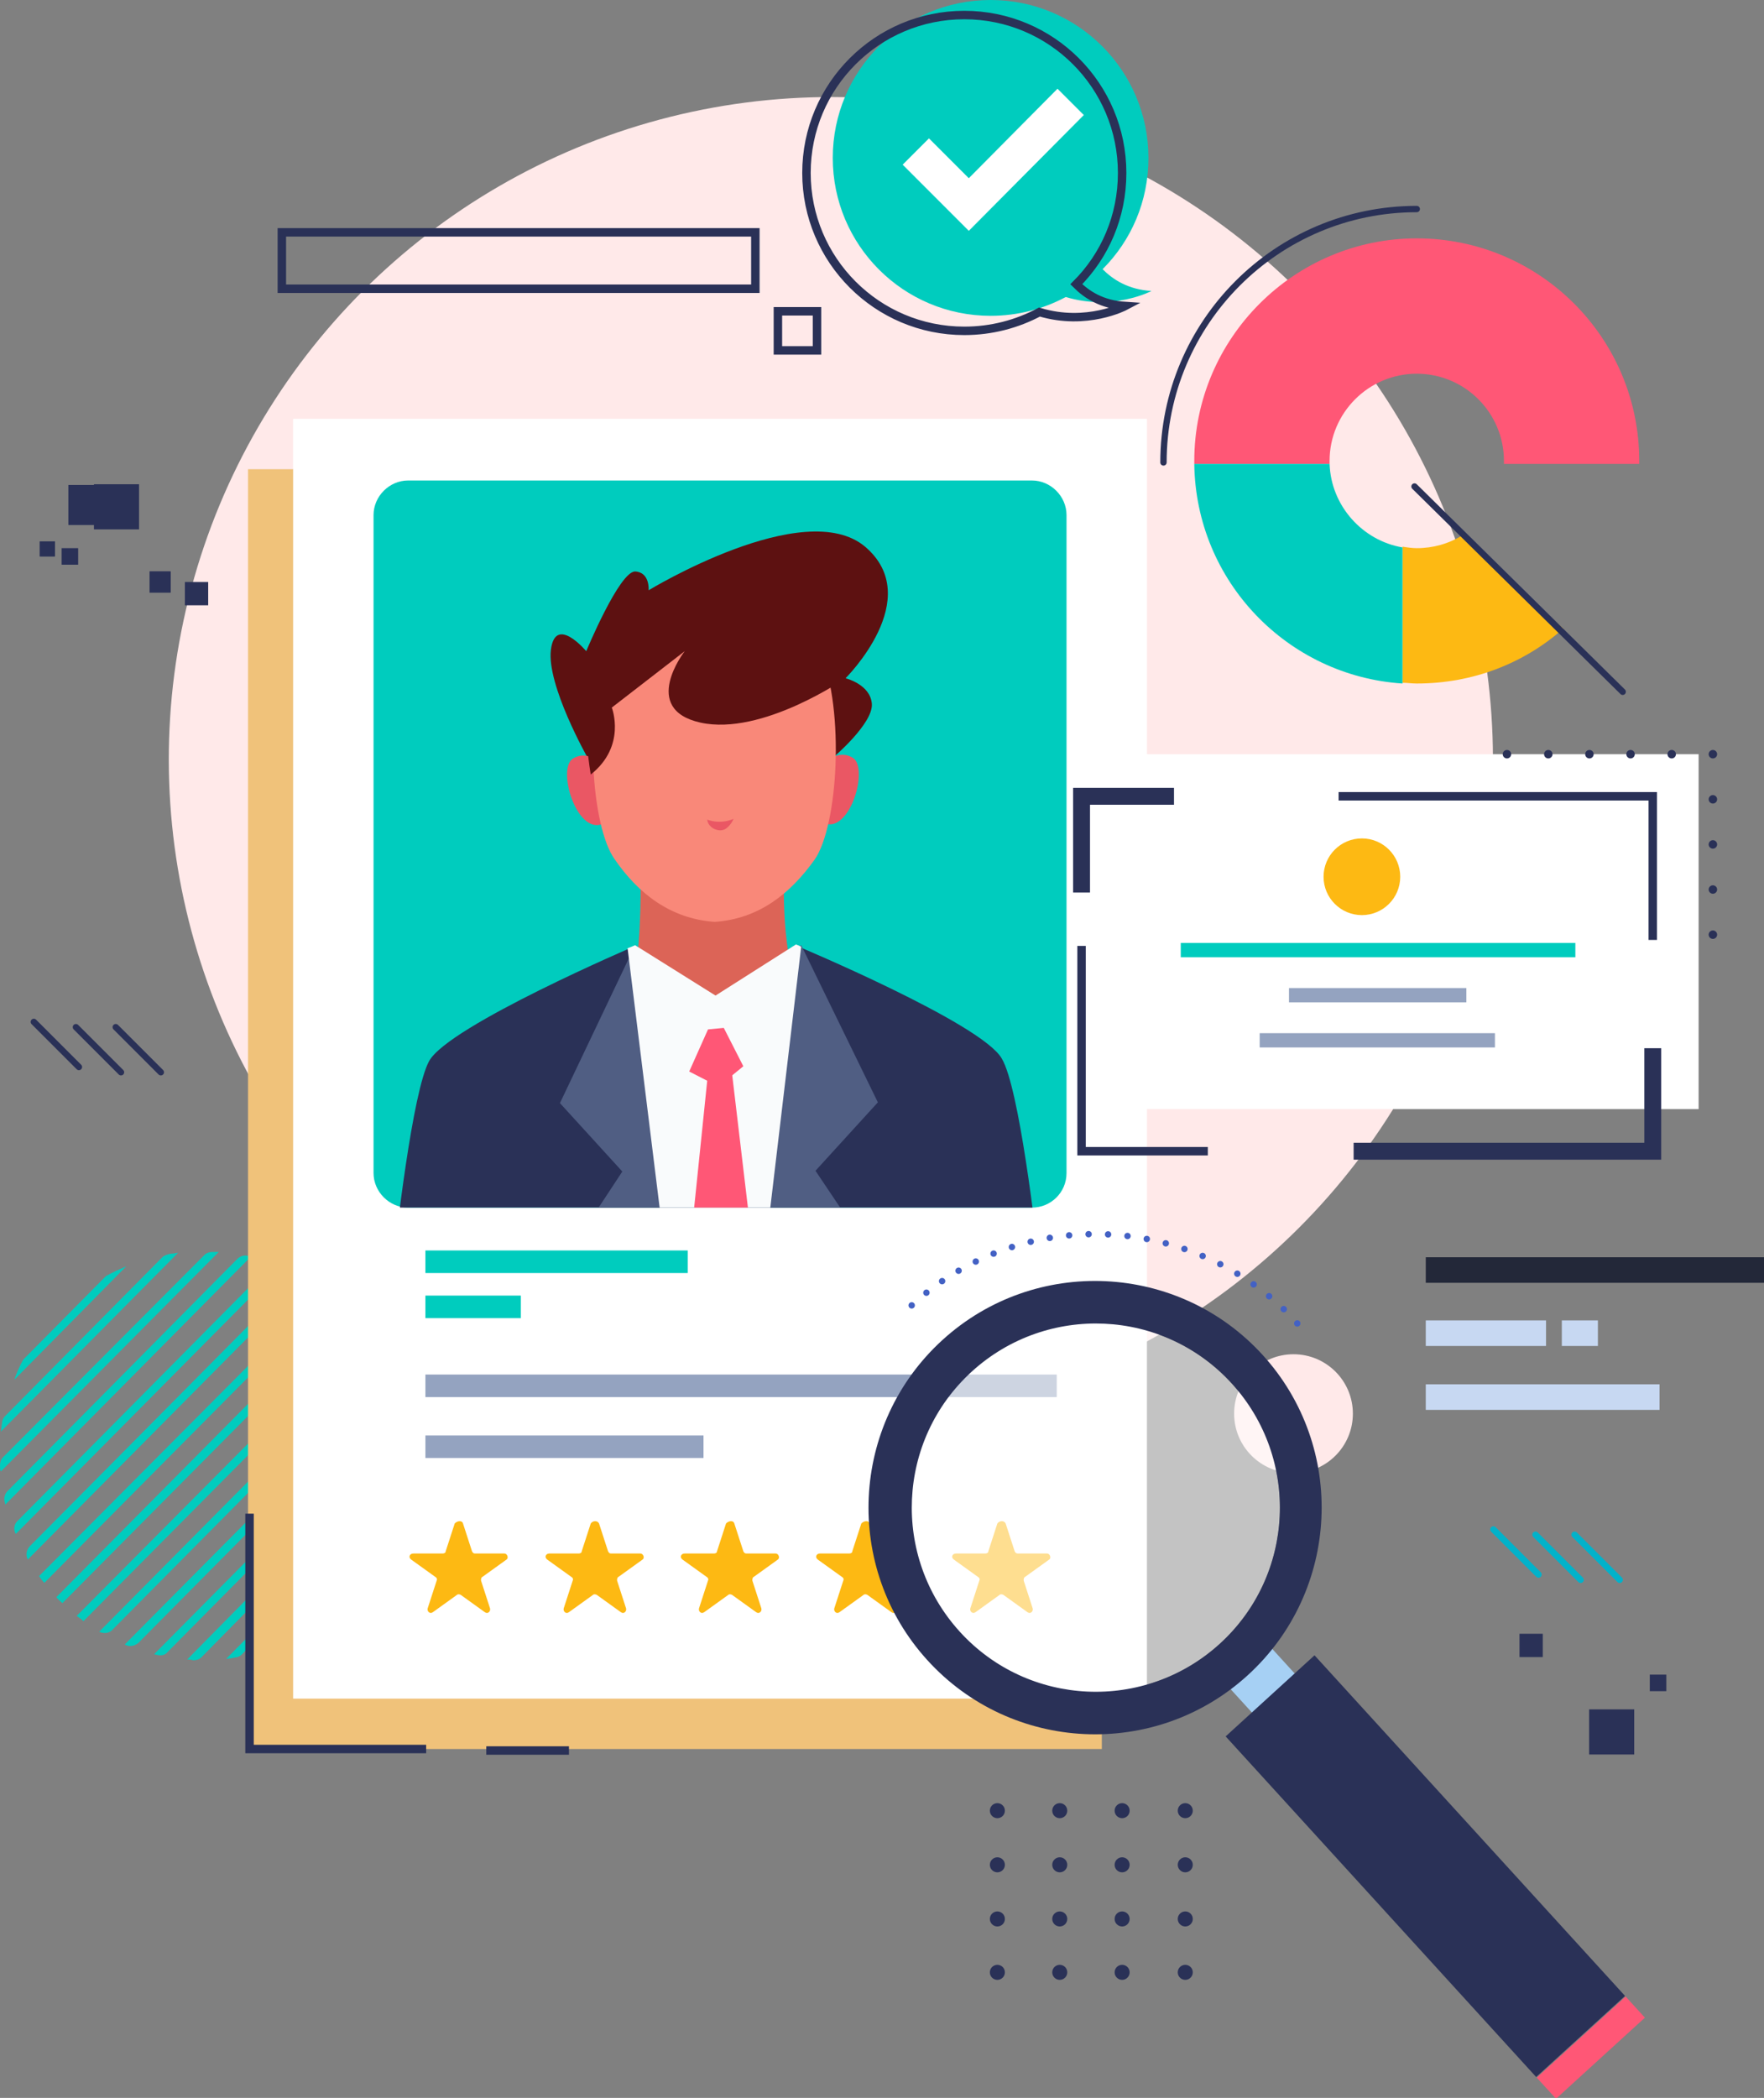 <?xml version="1.0" encoding="utf-8"?>
<!-- Generator: Adobe Illustrator 26.5.0, SVG Export Plug-In . SVG Version: 6.00 Build 0)  -->
<svg version="1.1" xmlns="http://www.w3.org/2000/svg" xmlns:xlink="http://www.w3.org/1999/xlink" x="0px" y="0px"
	 viewBox="0 0 234.7 279" style="enable-background:new 0 0 234.7 279;" xml:space="preserve">
<rect x="0" y="0" width="234.7" height="279" fill="#808080" stroke="none"/>
<style type="text/css">
	.st0{fill:#FFE9E9;}
	.st1{fill:#00CCBE;}
	.st2{fill:#F0C27A;}
	.st3{fill:#FFFFFF;}
	.st4{fill:#94A3C0;}
	.st5{clip-path:url(#SVGID_00000150060853121783259710000009394996532507815075_);}
	.st6{fill:#2A3157;}
	.st7{fill:#505E83;}
	.st8{fill:#DC6457;}
	.st9{fill:#5D1111;}
	.st10{fill:#EA5764;}
	.st11{fill:#F98879;}
	.st12{fill:#F9FBFC;}
	.st13{fill:#FF5776;}
	.st14{fill:#FDB913;}
	.st15{fill:none;stroke:#2A3157;stroke-width:1.125;stroke-miterlimit:10;}
	.st16{fill:none;stroke:#2A3157;stroke-width:2.249;stroke-miterlimit:10;}
	.st17{fill:none;stroke:#2A3157;stroke-width:1.125;stroke-linecap:round;stroke-linejoin:round;}
	.st18{fill:none;stroke:#2A3157;stroke-width:1.125;stroke-linecap:round;stroke-linejoin:round;stroke-dasharray:0,5.473;}
	.st19{fill:none;stroke:#2A3157;stroke-width:1.125;stroke-linecap:round;stroke-linejoin:round;stroke-dasharray:0,5.998;}
	.st20{fill:#A6D0F4;}
	.st21{opacity:0.53;fill:#FFFFFF;}
	.st22{fill:none;stroke:#4361C4;stroke-width:0.854;stroke-linecap:round;stroke-linejoin:round;}
	.st23{fill:none;stroke:#4361C4;stroke-width:0.854;stroke-linecap:round;stroke-linejoin:round;stroke-dasharray:0,2.594;}
	.st24{fill:none;stroke:#2A3157;stroke-width:0.844;stroke-linecap:round;stroke-linejoin:round;stroke-miterlimit:10;}
	.st25{fill:#232839;}
	.st26{fill:#C7D8F2;}
	.st27{fill:none;stroke:#02B2CA;stroke-width:0.844;stroke-linecap:round;stroke-linejoin:round;stroke-miterlimit:10;}
</style>
<g id="BACKGROUND">
</g>
<g id="OBJECTS">
	<g>
		<g>
			<g>
				
					<ellipse transform="matrix(0.707 -0.707 0.707 0.707 -39.054 107.783)" class="st0" cx="110.6" cy="101" rx="88.1" ry="88.1"/>
				<g>
					<g>
						<path class="st1" d="M16.6,218.7c0.1,0,0.1,0.1,0.2,0.1c0.5,0.2,1.1,0.1,1.6-0.3l33.5-33.8c0.4-0.4,0.5-1,0.3-1.6
							c0-0.1-0.1-0.1-0.1-0.2L16.6,218.7z"/>
						<path class="st1" d="M13.2,217L13.2,217c0.6,0.3,1.3,0.2,1.7-0.2l35.2-35.5c0.5-0.5,0.5-1.2,0.2-1.7l0,0L13.2,217z"/>
						<path class="st1" d="M10.2,214.9c0.3,0.2,0.6,0.4,0.9,0.7l37.9-38.2c-0.2-0.3-0.4-0.6-0.7-0.8L10.2,214.9z"/>
						<path class="st1" d="M24.9,220.7c0.3,0,0.5,0,0.8,0.1c0.4,0,0.8-0.1,1.1-0.4L53.8,193c0.3-0.3,0.4-0.7,0.4-1.1
							c0-0.3,0-0.5-0.1-0.8L24.9,220.7z"/>
						<path class="st1" d="M36.7,219c0.8-0.3,1.7-0.7,2.5-1.1c0.1-0.1,0.3-0.2,0.4-0.3l11.7-11.8c0.1-0.1,0.2-0.2,0.3-0.4
							c0.4-0.8,0.7-1.6,1.1-2.5L36.7,219z"/>
						<path class="st1" d="M20.5,220c0.2,0,0.3,0.1,0.5,0.1c0.5,0.1,1,0,1.3-0.4l30.9-31.2c0.3-0.4,0.5-0.9,0.4-1.3
							c0-0.2-0.1-0.3-0.1-0.5L20.5,220z"/>
						<path class="st1" d="M30.1,220.6c0.4,0,0.9-0.1,1.3-0.2c0.3,0,0.6-0.2,0.8-0.4l21.5-21.7c0.2-0.2,0.4-0.5,0.4-0.8
							c0.1-0.4,0.1-0.9,0.2-1.3L30.1,220.6z"/>
						<path class="st1" d="M5.2,209.6c0.2,0.3,0.4,0.6,0.7,0.9l38-38.3c-0.3-0.2-0.6-0.4-0.9-0.6L5.2,209.6z"/>
						<path class="st1" d="M0.7,188.3c-0.2,0.2-0.4,0.5-0.4,0.8c-0.1,0.4-0.1,0.9-0.2,1.3l23.6-23.8c-0.4,0.1-0.9,0.1-1.3,0.2
							c-0.3,0.1-0.6,0.2-0.8,0.4L0.7,188.3z"/>
						<path class="st1" d="M3.4,180.5c-0.1,0.1-0.2,0.2-0.3,0.3c-0.5,0.9-0.9,1.8-1.2,2.7l14.9-15.1c-0.9,0.4-1.8,0.8-2.7,1.3
							c-0.1,0.1-0.2,0.2-0.3,0.3L3.4,180.5z"/>
						<path class="st1" d="M0.4,193.8c-0.3,0.3-0.4,0.7-0.4,1.1c0,0.3,0,0.6,0.1,0.8l29-29.2c-0.3,0-0.5,0-0.8,0
							c-0.4,0-0.8,0.1-1.1,0.4L0.4,193.8z"/>
						<path class="st1" d="M2.3,202.3c-0.4,0.4-0.5,1-0.3,1.5c0,0.1,0.1,0.1,0.1,0.2l35.3-35.6c-0.1,0-0.1-0.1-0.2-0.1
							c-0.5-0.2-1.1-0.1-1.5,0.3L2.3,202.3z"/>
						<path class="st1" d="M3.9,205.7c-0.4,0.5-0.5,1.1-0.2,1.7l0,0l37-37.3l0,0c-0.6-0.3-1.3-0.2-1.7,0.2L3.9,205.7z"/>
						<path class="st1" d="M45.8,173.8L7.5,212.4c0.2,0.3,0.5,0.5,0.8,0.8l38.3-38.6C46.3,174.3,46,174.1,45.8,173.8z"/>
						<path class="st1" d="M1,198.3c-0.3,0.3-0.5,0.8-0.4,1.3c0,0.2,0.1,0.3,0.1,0.5l32.7-33c-0.2,0-0.3-0.1-0.5-0.1
							c-0.5-0.1-1,0.1-1.3,0.4L1,198.3z"/>
					</g>
				</g>
				<circle class="st0" cx="172.1" cy="188" r="7.9"/>
				<rect x="33" y="62.4" class="st2" width="113.6" height="170.2"/>
				<g>
					<g>
						<g>
							<rect x="39" y="55.7" class="st3" width="113.6" height="170.2"/>
							<rect x="56.6" y="166.3" class="st1" width="34.9" height="3"/>
							<g>
								<rect x="56.6" y="182.8" class="st4" width="84" height="3"/>
								<rect x="56.6" y="190.9" class="st4" width="37" height="3"/>
							</g>
							<rect x="56.6" y="172.3" class="st1" width="12.7" height="3"/>
						</g>
						<path class="st1" d="M137.3,160.6h-83c-2.5,0-4.6-2.1-4.6-4.6V68.5c0-2.5,2.1-4.6,4.6-4.6h83c2.5,0,4.6,2.1,4.6,4.6V156
							C141.9,158.6,139.8,160.6,137.3,160.6z"/>
						<g>
							<defs>
								<rect id="SVGID_1_" x="49.7" y="63.9" width="92.2" height="96.7"/>
							</defs>
							<clipPath id="SVGID_00000165946855924482613040000013270358655545820817_">
								<use xlink:href="#SVGID_1_"  style="overflow:visible;"/>
							</clipPath>
							<g style="clip-path:url(#SVGID_00000165946855924482613040000013270358655545820817_);">
								<path class="st6" d="M138.5,169.7c-0.7-6-2.9-25-5.2-28.9c-2.6-4.7-27.5-15.1-27.5-15.1l-10.6,6.8l-10.7-6.7
									c0,0-24.8,10.6-27.4,15.3c-2.2,4-4.4,23-5,29L138.5,169.7z"/>
								<polygon class="st7" points="89.6,128.9 84.5,125.7 74.5,146.7 82.8,155.8 77.8,163.4 85,169.9 92.2,169.9 								"/>
								<polygon class="st7" points="101.5,128.9 106.6,125.7 116.8,146.6 108.5,155.7 113.6,163.3 106.4,169.8 99.2,169.8 								
									"/>
								<path class="st8" d="M105.4,104.4c0,0-2.5,14.7,0,24.8c0,0-2.9,2.6-9.3,7l-1.8,0.4c-6.5-4.3-9.8-7.2-9.8-7.2
									c1.6-10.2,0.1-24.9,0.1-24.9"/>
								<g>
									<path class="st9" d="M86.3,78.5c0,0,20.7-12.6,28.8-5.8c8.1,6.9-2.6,17.5-2.6,17.5s3.3,0.8,3.5,3.4
										c0.2,2.6-5.1,7.1-5.1,7.1l-32.7,0.1c0,0-5.5-9.7-4.9-14.4c0.6-4.7,4.7,0.2,4.7,0.2s4.4-10.6,6.5-10.6
										C86.5,76.1,86.3,78.5,86.3,78.5z"/>
									<path class="st10" d="M109.7,101.6c0,0,1.7-2.1,3.8-0.8c2.1,1.4-0.4,10-3.8,8.7C106.4,108.4,109.7,101.6,109.7,101.6z"/>
									<path class="st10" d="M80,101.7c0,0-1.7-2.1-3.8-0.8c-2.1,1.4,0.5,10,3.9,8.7C83.4,108.4,80,101.7,80,101.7z"/>
									<path class="st11" d="M95.1,77.9c0,0,10.9,1.1,14.1,8.9c3.2,7.8,2.3,23-0.8,27.5c-3.2,4.5-7.4,7.9-13.3,8.3h0
										c-5.9-0.4-10.2-3.8-13.3-8.3c-3.2-4.4-4.1-19.7-1-27.5c3.2-7.8,14.1-8.9,14.1-8.9L95.1,77.9z"/>
									<path class="st10" d="M94.1,109c0,0,1.6,0.7,3.5-0.1c0,0-0.4,1-1.2,1.4C95.6,110.7,94.2,110.1,94.1,109z"/>
									<path class="st9" d="M112.5,90.2c0,0-11.1,7.7-19.3,5.9c-8.1-1.8-2.1-9.5-2.1-9.5l-9.7,7.5c0,0,2,5.1-2.8,8.9
										c0,0-1.2-6.7-0.4-11.6c0.8-4.9,3.6-9.3,5.7-11c2-1.6,9.5-5.7,14.4-5.1C103.2,76,113.1,78.4,112.5,90.2z"/>
								</g>
								<path class="st12" d="M95.2,132.4l-10.7-6.7c0,0-0.4,0.2-1,0.4l5.4,43.7l12.5,0l5.2-43.9c-0.4-0.2-0.7-0.3-0.7-0.3
									L95.2,132.4z"/>
								<polygon class="st13" points="94.2,136.9 91.7,142.5 95.6,144.5 98.9,141.8 96.3,136.7 								"/>
								<polygon class="st13" points="91.4,169.9 100.6,169.8 97.2,141.1 94.2,142.7 								"/>
							</g>
						</g>
					</g>
					<g>
						<path class="st14" d="M61.6,202.6l1.2,3.7c0.1,0.2,0.2,0.3,0.4,0.3h3.9c0.4,0,0.6,0.6,0.3,0.8l-3.2,2.3
							c-0.2,0.1-0.2,0.3-0.2,0.5l1.2,3.7c0.1,0.4-0.3,0.8-0.7,0.5l-3.2-2.3c-0.2-0.1-0.4-0.1-0.5,0l-3.2,2.3
							c-0.4,0.3-0.8-0.1-0.7-0.5l1.2-3.7c0.1-0.2,0-0.4-0.2-0.5l-3.2-2.3c-0.4-0.3-0.2-0.8,0.3-0.8h3.9c0.2,0,0.4-0.1,0.4-0.3
							l1.2-3.7C60.9,202.2,61.5,202.2,61.6,202.6z"/>
						<path class="st14" d="M79.7,202.6l1.2,3.7c0.1,0.2,0.2,0.3,0.4,0.3h3.9c0.4,0,0.6,0.6,0.3,0.8l-3.2,2.3
							c-0.2,0.1-0.2,0.3-0.2,0.5l1.2,3.7c0.1,0.4-0.3,0.8-0.7,0.5l-3.2-2.3c-0.2-0.1-0.4-0.1-0.5,0l-3.2,2.3
							c-0.4,0.3-0.8-0.1-0.7-0.5l1.2-3.7c0.1-0.2,0-0.4-0.2-0.5l-3.2-2.3c-0.4-0.3-0.2-0.8,0.3-0.8h3.9c0.2,0,0.4-0.1,0.4-0.3
							l1.2-3.7C78.9,202.2,79.5,202.2,79.7,202.6z"/>
						<path class="st14" d="M97.7,202.6l1.2,3.7c0.1,0.2,0.2,0.3,0.4,0.3h3.9c0.4,0,0.6,0.6,0.3,0.8l-3.2,2.3
							c-0.2,0.1-0.2,0.3-0.2,0.5l1.2,3.7c0.1,0.4-0.3,0.8-0.7,0.5l-3.2-2.3c-0.2-0.1-0.4-0.1-0.5,0l-3.2,2.3
							c-0.4,0.3-0.8-0.1-0.7-0.5l1.2-3.7c0.1-0.2,0-0.4-0.2-0.5l-3.2-2.3c-0.4-0.3-0.2-0.8,0.3-0.8h3.9c0.2,0,0.4-0.1,0.4-0.3
							l1.2-3.7C97,202.2,97.6,202.2,97.7,202.6z"/>
						<path class="st14" d="M115.7,202.6l1.2,3.7c0.1,0.2,0.2,0.3,0.4,0.3h3.9c0.4,0,0.6,0.6,0.3,0.8l-3.2,2.3
							c-0.2,0.1-0.2,0.3-0.2,0.5l1.2,3.7c0.1,0.4-0.3,0.8-0.7,0.5l-3.2-2.3c-0.2-0.1-0.4-0.1-0.5,0l-3.2,2.3
							c-0.4,0.3-0.8-0.1-0.7-0.5l1.2-3.7c0.1-0.2,0-0.4-0.2-0.5l-3.2-2.3c-0.4-0.3-0.2-0.8,0.3-0.8h3.9c0.2,0,0.4-0.1,0.4-0.3
							l1.2-3.7C115,202.2,115.6,202.2,115.7,202.6z"/>
						<path class="st14" d="M133.8,202.6l1.2,3.7c0.1,0.2,0.2,0.3,0.4,0.3h3.9c0.4,0,0.6,0.6,0.3,0.8l-3.2,2.3
							c-0.2,0.1-0.2,0.3-0.2,0.5l1.2,3.7c0.1,0.4-0.3,0.8-0.7,0.5l-3.2-2.3c-0.2-0.1-0.4-0.1-0.5,0l-3.2,2.3
							c-0.4,0.3-0.8-0.1-0.7-0.5l1.2-3.7c0.1-0.2,0-0.4-0.2-0.5l-3.2-2.3c-0.4-0.3-0.2-0.8,0.3-0.8h3.9c0.2,0,0.4-0.1,0.4-0.3
							l1.2-3.7C133,202.2,133.6,202.2,133.8,202.6z"/>
					</g>
				</g>
				<g>
					<rect x="12.5" y="64.4" class="st6" width="6" height="6"/>
					<rect x="24.6" y="77.4" class="st6" width="3.1" height="3.1"/>
					<rect x="8.2" y="72.9" class="st6" width="2.2" height="2.2"/>
				</g>
				<g>
					<rect x="150.1" y="100.3" class="st3" width="75.9" height="47.2"/>
					<polyline class="st15" points="178.1,105.9 219.9,105.9 219.9,125 					"/>
					<polyline class="st16" points="143.9,118.7 143.9,105.9 156.2,105.9 					"/>
					<polyline class="st15" points="160.7,153.1 143.9,153.1 143.9,125.8 					"/>
					<polyline class="st16" points="219.9,139.4 219.9,153.1 180.1,153.1 					"/>
					<g>
						<g>
							<line class="st17" x1="200.5" y1="100.3" x2="200.5" y2="100.3"/>
							<line class="st18" x1="206" y1="100.3" x2="225.2" y2="100.3"/>
							<line class="st17" x1="227.9" y1="100.3" x2="227.9" y2="100.3"/>
							<line class="st19" x1="227.9" y1="106.3" x2="227.9" y2="121.3"/>
							<line class="st17" x1="227.9" y1="124.3" x2="227.9" y2="124.3"/>
						</g>
					</g>
					<circle class="st14" cx="181.2" cy="116.6" r="5.1"/>
					<rect x="157.1" y="125.4" class="st1" width="52.5" height="1.9"/>
					<rect x="171.5" y="131.4" class="st4" width="23.6" height="1.9"/>
					<rect x="167.6" y="137.4" class="st4" width="31.3" height="1.9"/>
				</g>
				<g>
					
						<rect x="164.4" y="218.6" transform="matrix(-0.739 0.674 -0.674 -0.739 443.257 275.677)" class="st20" width="7.7" height="10.2"/>
					<g>
						
							<ellipse transform="matrix(4.686848e-02 -0.999 0.999 4.686848e-02 -61.34 336.661)" class="st21" cx="145.7" cy="200.5" rx="24.5" ry="24.5"/>
						<g>
							<g>
								<line class="st22" x1="172.6" y1="176" x2="172.6" y2="176"/>
								<path class="st23" d="M170.8,174.1c-13.4-12.7-34.4-13.4-48.5-1.4"/>
								<line class="st22" x1="121.3" y1="173.6" x2="121.3" y2="173.6"/>
							</g>
						</g>
						<path class="st6" d="M123.4,220.8c11.2,12.3,30.3,13.2,42.6,2c12.3-11.2,13.2-30.3,2-42.6c-11.2-12.3-30.3-13.2-42.6-2
							C113.1,189.4,112.2,208.5,123.4,220.8z M127.7,217c-9.1-10-8.4-25.5,1.6-34.6c10-9.1,25.5-8.4,34.6,1.6
							c9.1,10,8.4,25.5-1.6,34.6S136.8,227,127.7,217z"/>
					</g>
					
						<rect x="181.8" y="217.5" transform="matrix(-0.739 0.674 -0.674 -0.739 497.158 303.638)" class="st6" width="16" height="61.3"/>
					
						<rect x="203.7" y="270.2" transform="matrix(-0.739 0.674 -0.674 -0.739 551.502 330.712)" class="st13" width="16" height="3.8"/>
				</g>
				<g>
					<g>
						<path class="st13" d="M176.9,61.3c0-6.4,5.2-11.6,11.6-11.6s11.6,5.2,11.6,11.6c0,0.1,0,0.2,0,0.4h18c0-0.1,0-0.2,0-0.4
							c0-16.4-13.3-29.6-29.6-29.6s-29.6,13.3-29.6,29.6c0,0.1,0,0.2,0,0.4h18C176.9,61.5,176.9,61.4,176.9,61.3z"/>
					</g>
					<g>
						<path class="st14" d="M208,83.6l-13.6-12.3c-1.7,1-3.7,1.6-5.9,1.6c-0.6,0-1.3-0.1-1.9-0.2v18.1c0.6,0,1.2,0.1,1.9,0.1
							C196,90.9,202.8,88.2,208,83.6z"/>
						<path class="st1" d="M176.9,61.7h-18c0.2,15.6,12.4,28.2,27.7,29.2V72.8C181.3,71.9,177.1,67.3,176.9,61.7z"/>
					</g>
				</g>
				<path class="st24" d="M154.8,61.5c0-18.6,15.1-33.7,33.7-33.7"/>
				<g>
					<rect x="189.7" y="167.2" class="st25" width="45" height="3.4"/>
					<g>
						<rect x="189.7" y="184.1" class="st26" width="31.1" height="3.4"/>
						<rect x="189.7" y="175.6" class="st26" width="16" height="3.4"/>
						<rect x="207.8" y="175.6" class="st26" width="4.8" height="3.4"/>
					</g>
				</g>
			</g>
			<line class="st24" x1="188.2" y1="64.7" x2="215.9" y2="92"/>
			<g>
				<line class="st24" x1="4.5" y1="135.9" x2="10.5" y2="141.9"/>
				<line class="st24" x1="10.1" y1="136.6" x2="16.1" y2="142.6"/>
				<line class="st24" x1="15.4" y1="136.6" x2="21.4" y2="142.6"/>
			</g>
			<g>
				<line class="st27" x1="198.7" y1="203.4" x2="204.7" y2="209.4"/>
				<line class="st27" x1="204.3" y1="204.1" x2="210.3" y2="210.1"/>
				<line class="st27" x1="209.5" y1="204.1" x2="215.5" y2="210.1"/>
			</g>
			<g>
				<rect x="37.5" y="30.9" class="st15" width="63" height="7.5"/>
				<rect x="103.5" y="41.4" class="st15" width="5.2" height="5.2"/>
			</g>
			<g>
				
					<rect x="211.4" y="227.4" transform="matrix(-1 -1.224647e-16 1.224647e-16 -1 428.834 460.728)" class="st6" width="6" height="6"/>
				
					<rect x="202.2" y="217.3" transform="matrix(-1 -1.224647e-16 1.224647e-16 -1 407.466 437.674)" class="st6" width="3.1" height="3.1"/>
				
					<rect x="219.5" y="222.7" transform="matrix(-1 -1.224647e-16 1.224647e-16 -1 441.204 447.608)" class="st6" width="2.2" height="2.2"/>
			</g>
		</g>
		<polyline class="st15" points="33.2,201.3 33.2,232.6 56.7,232.6 		"/>
		<line class="st15" x1="64.7" y1="232.8" x2="75.7" y2="232.8"/>
		<g>
			<g>
				<circle class="st6" cx="132.7" cy="240.8" r="1"/>
				<circle class="st6" cx="141" cy="240.8" r="1"/>
				<circle class="st6" cx="149.3" cy="240.8" r="1"/>
				<circle class="st6" cx="157.7" cy="240.8" r="1"/>
			</g>
			<g>
				<circle class="st6" cx="132.7" cy="248" r="1"/>
				<circle class="st6" cx="141" cy="248" r="1"/>
				<circle class="st6" cx="149.3" cy="248" r="1"/>
				<circle class="st6" cx="157.7" cy="248" r="1"/>
			</g>
			<g>
				<circle class="st6" cx="132.7" cy="255.2" r="1"/>
				<circle class="st6" cx="141" cy="255.2" r="1"/>
				<circle class="st6" cx="149.3" cy="255.2" r="1"/>
				<circle class="st6" cx="157.7" cy="255.2" r="1"/>
			</g>
			<g>
				<circle class="st6" cx="132.7" cy="262.3" r="1"/>
				<circle class="st6" cx="141" cy="262.3" r="1"/>
				<circle class="st6" cx="149.3" cy="262.3" r="1"/>
				<circle class="st6" cx="157.7" cy="262.3" r="1"/>
			</g>
		</g>
		<g>
			<rect x="9.1" y="64.5" class="st6" width="5.3" height="5.3"/>
			<rect x="19.9" y="76" class="st6" width="2.8" height="2.8"/>
			<rect x="5.3" y="72" class="st6" width="2" height="2"/>
		</g>
		<g>
			<rect x="9.1" y="64.5" class="st6" width="5.3" height="5.3"/>
			<rect x="19.9" y="76" class="st6" width="2.8" height="2.8"/>
			<rect x="5.3" y="72" class="st6" width="2" height="2"/>
		</g>
		<g>
			<path class="st1" d="M153.2,38.7c-3.1-0.2-5.1-1.5-6.5-2.9c3.8-3.8,6.1-9,6.1-14.8c0-11.6-9.4-21-21-21c-11.6,0-21,9.4-21,21
				c0,11.6,9.4,21,21,21c3.6,0,7-0.9,10-2.5C148.1,41.4,153.2,38.7,153.2,38.7z"/>
			<path class="st15" d="M149.7,40.7c-3.1-0.2-5.1-1.5-6.5-2.9c3.8-3.8,6.1-9,6.1-14.8c0-11.6-9.4-21-21-21c-11.6,0-21,9.4-21,21
				c0,11.6,9.4,21,21,21c3.6,0,7-0.9,10-2.5C144.6,43.4,149.7,40.7,149.7,40.7z"/>
			<polygon class="st3" points="128.9,30.7 120.1,21.9 123.6,18.4 128.9,23.7 140.7,11.8 144.2,15.3 			"/>
		</g>
	</g>
</g>
</svg>
